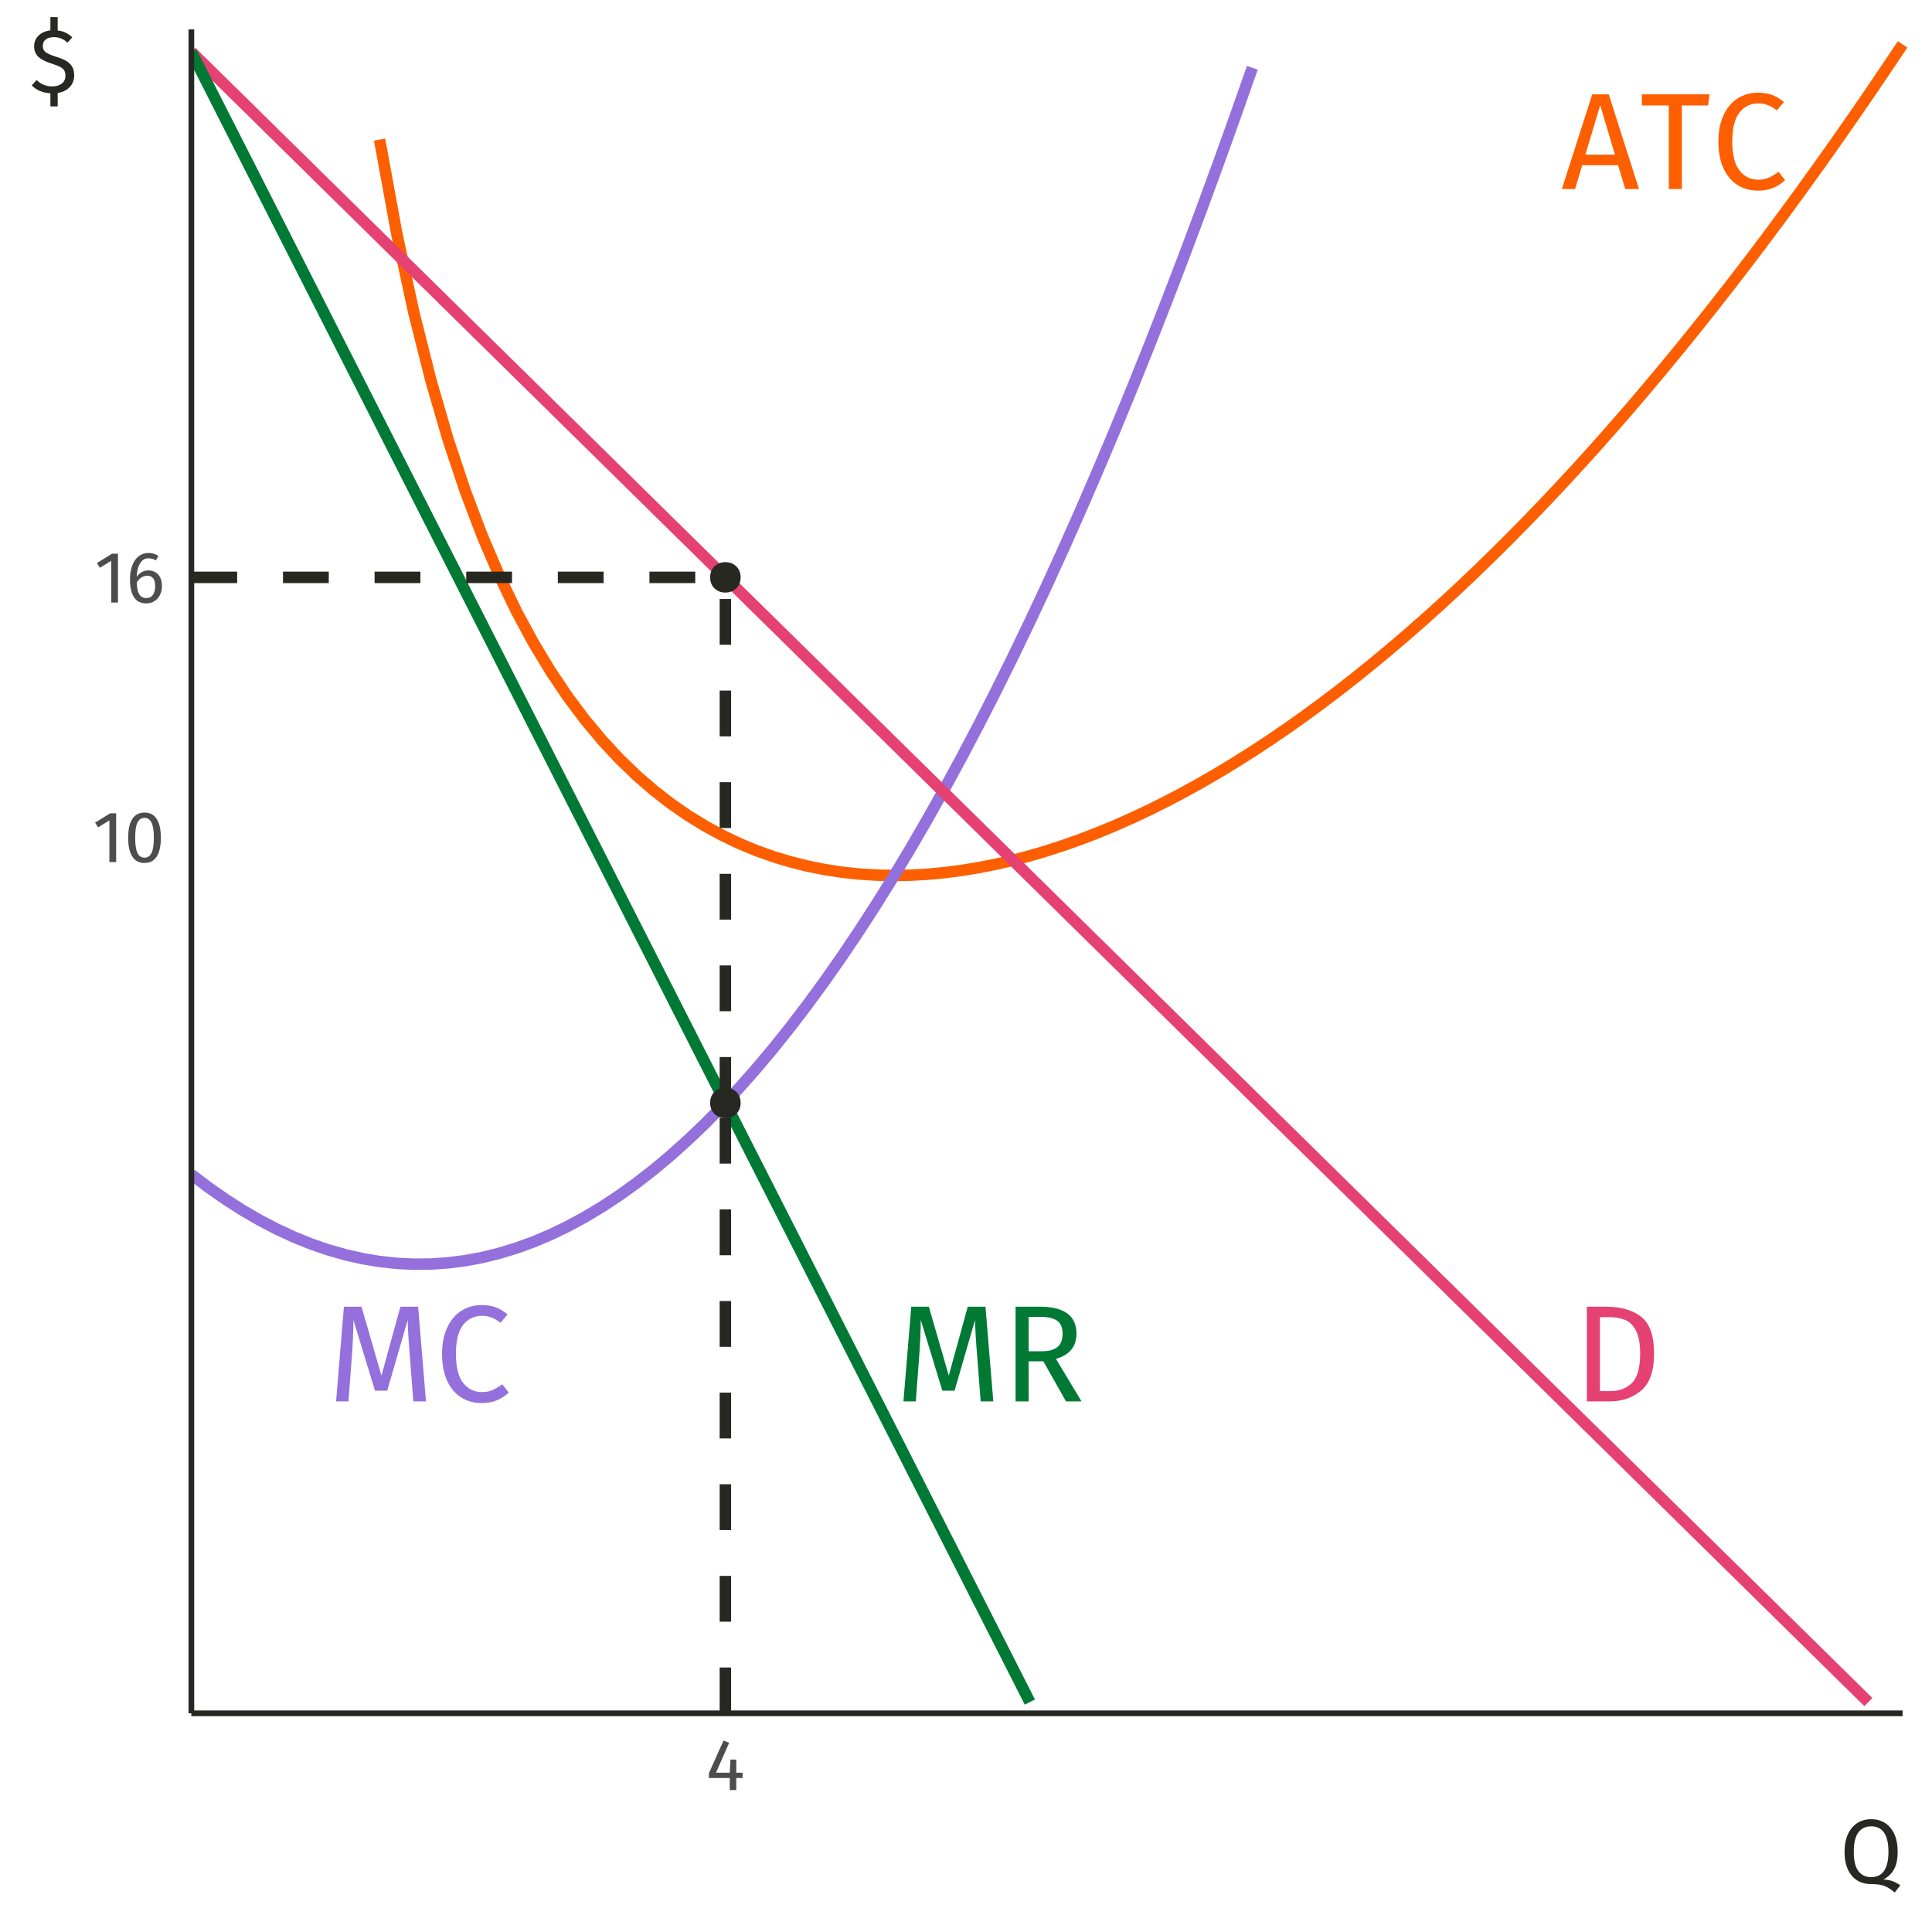 <?xml version="1.0" encoding="UTF-8"?>
<svg xmlns="http://www.w3.org/2000/svg" xmlns:xlink="http://www.w3.org/1999/xlink" width="360pt" height="360pt" viewBox="0 0 360 360" version="1.1">
<defs>
<g>
<symbol overflow="visible" id="glyph0-0">
<path style="stroke:none;" d="M 13.906 -26.887 L 13.906 8.961 L 3.148 8.961 L 3.148 -26.887 Z M 12.523 -25.555 L 4.559 -25.555 L 4.559 7.633 L 12.523 7.633 Z M 8.297 -11.551 C 9.32 -11.547 10.047 -11.273 10.484 -10.73 C 10.918 -10.18 11.137 -9.473 11.141 -8.605 C 11.137 -7.695 10.945 -6.996 10.562 -6.504 C 10.176 -6.008 9.559 -5.699 8.707 -5.582 L 8.707 -4.43 C 8.707 -4.242 8.641 -4.09 8.516 -3.98 C 8.383 -3.867 8.234 -3.812 8.066 -3.816 C 7.891 -3.812 7.742 -3.867 7.617 -3.98 C 7.488 -4.09 7.422 -4.242 7.426 -4.43 L 7.426 -6.582 C 8.328 -6.629 8.945 -6.797 9.27 -7.078 C 9.594 -7.359 9.754 -7.852 9.758 -8.555 C 9.754 -9.117 9.645 -9.551 9.422 -9.859 C 9.199 -10.164 8.789 -10.316 8.195 -10.32 C 7.699 -10.316 7.254 -10.223 6.863 -10.039 C 6.723 -9.984 6.613 -9.961 6.531 -9.961 C 6.34 -9.961 6.191 -10.016 6.082 -10.125 C 5.969 -10.234 5.91 -10.375 5.914 -10.551 C 5.91 -10.871 6.164 -11.117 6.668 -11.293 C 7.172 -11.461 7.715 -11.547 8.297 -11.551 Z M 8.066 -3.074 C 8.32 -3.07 8.531 -2.984 8.703 -2.816 C 8.871 -2.645 8.957 -2.43 8.961 -2.176 C 8.957 -1.898 8.871 -1.672 8.703 -1.496 C 8.531 -1.316 8.32 -1.23 8.066 -1.23 C 7.809 -1.23 7.594 -1.316 7.426 -1.496 C 7.254 -1.672 7.172 -1.898 7.172 -2.176 C 7.172 -2.43 7.254 -2.645 7.426 -2.816 C 7.594 -2.984 7.809 -3.07 8.066 -3.074 Z M 8.066 -3.074 "/>
</symbol>
<symbol overflow="visible" id="glyph0-1">
<path style="stroke:none;" d="M 11.957 0 L 10.629 -4.43 L 3.945 -4.43 L 2.613 0 L 0.152 0 L 5.812 -17.645 L 8.887 -17.645 L 14.52 0 Z M 4.531 -6.402 L 10.039 -6.402 L 7.297 -15.621 Z M 4.531 -6.402 "/>
</symbol>
<symbol overflow="visible" id="glyph0-2">
<path style="stroke:none;" d="M 12.984 -17.645 L 12.727 -15.57 L 7.836 -15.57 L 7.836 0 L 5.402 0 L 5.402 -15.57 L 0.383 -15.57 L 0.383 -17.645 Z M 12.984 -17.645 "/>
</symbol>
<symbol overflow="visible" id="glyph0-3">
<path style="stroke:none;" d="M 8.73 -17.949 C 9.789 -17.945 10.68 -17.809 11.406 -17.539 C 12.129 -17.266 12.867 -16.824 13.625 -16.211 L 12.293 -14.648 C 11.215 -15.516 10.078 -15.949 8.887 -15.953 C 7.414 -15.949 6.23 -15.387 5.34 -14.262 C 4.441 -13.137 3.996 -11.328 3.996 -8.836 C 3.996 -6.41 4.438 -4.621 5.324 -3.469 C 6.211 -2.316 7.391 -1.738 8.859 -1.742 C 9.609 -1.738 10.266 -1.867 10.832 -2.125 C 11.391 -2.379 11.988 -2.738 12.625 -3.199 L 13.828 -1.664 C 13.281 -1.102 12.578 -0.629 11.727 -0.254 C 10.871 0.121 9.891 0.305 8.785 0.309 C 7.348 0.305 6.07 -0.047 4.953 -0.754 C 3.832 -1.461 2.965 -2.504 2.344 -3.879 C 1.719 -5.254 1.406 -6.906 1.41 -8.836 C 1.406 -10.762 1.73 -12.41 2.383 -13.789 C 3.027 -15.16 3.906 -16.199 5.02 -16.898 C 6.125 -17.598 7.363 -17.945 8.73 -17.949 Z M 8.73 -17.949 "/>
</symbol>
<symbol overflow="visible" id="glyph0-4">
<path style="stroke:none;" d="M 18.336 0 L 15.98 0 L 15.363 -7.965 C 15.105 -11.082 14.961 -13.48 14.93 -15.16 L 11.113 -1.996 L 8.836 -1.996 L 4.812 -15.184 C 4.809 -13.047 4.699 -10.582 4.48 -7.785 L 3.891 0 L 1.586 0 L 3.047 -17.645 L 6.324 -17.645 L 10.039 -4.812 L 13.57 -17.645 L 16.875 -17.645 Z M 18.336 0 "/>
</symbol>
<symbol overflow="visible" id="glyph0-5">
<path style="stroke:none;" d="M 6.25 -17.645 C 8.91 -17.641 11.047 -17.023 12.66 -15.785 C 14.273 -14.547 15.082 -12.254 15.082 -8.91 C 15.082 -5.648 14.273 -3.348 12.66 -2.008 C 11.047 -0.668 9.09 0 6.785 0 L 2.562 0 L 2.562 -17.645 Z M 4.992 -15.699 L 4.992 -1.922 L 6.965 -1.922 C 8.602 -1.922 9.934 -2.422 10.957 -3.43 C 11.98 -4.434 12.492 -6.262 12.496 -8.91 C 12.492 -10.77 12.227 -12.199 11.703 -13.199 C 11.172 -14.195 10.5 -14.863 9.68 -15.199 C 8.859 -15.531 7.895 -15.695 6.785 -15.699 Z M 4.992 -15.699 "/>
</symbol>
<symbol overflow="visible" id="glyph0-6">
<path style="stroke:none;" d="M 7.734 -7.477 L 4.992 -7.477 L 4.992 0 L 2.562 0 L 2.562 -17.645 L 7.195 -17.645 C 9.398 -17.641 11.066 -17.223 12.203 -16.387 C 13.336 -15.547 13.902 -14.301 13.906 -12.648 C 13.902 -11.418 13.586 -10.418 12.957 -9.652 C 12.324 -8.879 11.371 -8.301 10.09 -7.914 L 14.852 0 L 11.957 0 Z M 7.453 -9.348 C 8.73 -9.344 9.691 -9.605 10.344 -10.129 C 10.992 -10.648 11.32 -11.488 11.32 -12.648 C 11.32 -13.738 10.988 -14.527 10.332 -15.02 C 9.672 -15.504 8.621 -15.75 7.172 -15.75 L 4.992 -15.75 L 4.992 -9.348 Z M 7.453 -9.348 "/>
</symbol>
<symbol overflow="visible" id="glyph1-0">
<path style="stroke:none;" d="M 7.387 -14.281 L 7.387 4.762 L 1.672 4.762 L 1.672 -14.281 Z M 6.652 -13.574 L 2.422 -13.574 L 2.422 4.055 L 6.652 4.055 Z M 4.406 -6.133 C 4.949 -6.129 5.336 -5.984 5.566 -5.695 C 5.797 -5.406 5.91 -5.031 5.914 -4.57 C 5.91 -4.086 5.809 -3.711 5.609 -3.453 C 5.402 -3.188 5.074 -3.027 4.625 -2.965 L 4.625 -2.352 C 4.621 -2.25 4.59 -2.172 4.523 -2.113 C 4.453 -2.055 4.371 -2.027 4.285 -2.027 C 4.191 -2.027 4.113 -2.055 4.047 -2.113 C 3.977 -2.172 3.941 -2.25 3.945 -2.352 L 3.945 -3.496 C 4.422 -3.52 4.75 -3.605 4.922 -3.758 C 5.094 -3.906 5.18 -4.168 5.18 -4.543 C 5.18 -4.84 5.121 -5.07 5.004 -5.234 C 4.887 -5.395 4.668 -5.477 4.352 -5.48 C 4.086 -5.477 3.852 -5.43 3.645 -5.332 C 3.57 -5.301 3.512 -5.285 3.469 -5.289 C 3.367 -5.285 3.285 -5.316 3.23 -5.379 C 3.168 -5.438 3.141 -5.512 3.141 -5.602 C 3.141 -5.773 3.273 -5.902 3.543 -5.996 C 3.809 -6.082 4.098 -6.129 4.406 -6.133 Z M 4.285 -1.633 C 4.418 -1.629 4.531 -1.582 4.625 -1.496 C 4.711 -1.402 4.758 -1.289 4.762 -1.156 C 4.758 -1.008 4.711 -0.887 4.625 -0.793 C 4.531 -0.695 4.418 -0.648 4.285 -0.652 C 4.145 -0.648 4.031 -0.695 3.941 -0.793 C 3.852 -0.887 3.809 -1.008 3.809 -1.156 C 3.809 -1.289 3.852 -1.402 3.941 -1.496 C 4.031 -1.582 4.145 -1.629 4.285 -1.633 Z M 4.285 -1.633 "/>
</symbol>
<symbol overflow="visible" id="glyph1-1">
<path style="stroke:none;" d="M 4.395 -9.098 L 4.395 0 L 3.141 0 L 3.141 -7.766 L 1.02 -6.473 L 0.477 -7.359 L 3.293 -9.098 Z M 4.395 -9.098 "/>
</symbol>
<symbol overflow="visible" id="glyph1-2">
<path style="stroke:none;" d="M 3.793 -9.234 C 4.797 -9.234 5.559 -8.832 6.07 -8.031 C 6.582 -7.227 6.836 -6.062 6.84 -4.543 C 6.836 -3.016 6.582 -1.852 6.07 -1.047 C 5.559 -0.238 4.797 0.164 3.793 0.164 C 2.785 0.164 2.027 -0.238 1.516 -1.047 C 1 -1.852 0.742 -3.016 0.746 -4.543 C 0.742 -6.062 1 -7.227 1.516 -8.031 C 2.027 -8.832 2.785 -9.234 3.793 -9.234 Z M 3.793 -8.242 C 3.199 -8.238 2.762 -7.949 2.48 -7.371 C 2.191 -6.789 2.051 -5.844 2.055 -4.543 C 2.051 -3.234 2.191 -2.289 2.48 -1.707 C 2.762 -1.117 3.199 -0.824 3.793 -0.828 C 4.371 -0.824 4.809 -1.117 5.098 -1.707 C 5.387 -2.289 5.531 -3.234 5.535 -4.543 C 5.531 -5.836 5.387 -6.777 5.098 -7.363 C 4.809 -7.945 4.371 -8.238 3.793 -8.242 Z M 3.793 -8.242 "/>
</symbol>
<symbol overflow="visible" id="glyph1-3">
<path style="stroke:none;" d="M 4.188 -5.984 C 4.648 -5.98 5.07 -5.871 5.453 -5.656 C 5.832 -5.438 6.137 -5.113 6.363 -4.68 C 6.59 -4.242 6.703 -3.711 6.703 -3.086 C 6.703 -2.441 6.574 -1.871 6.316 -1.379 C 6.059 -0.883 5.707 -0.504 5.27 -0.238 C 4.824 0.031 4.34 0.164 3.809 0.164 C 2.746 0.164 1.969 -0.227 1.48 -1.012 C 0.988 -1.797 0.742 -2.883 0.746 -4.27 C 0.742 -5.258 0.883 -6.125 1.16 -6.875 C 1.438 -7.617 1.832 -8.199 2.352 -8.613 C 2.867 -9.027 3.48 -9.234 4.188 -9.234 C 4.875 -9.234 5.5 -9.047 6.066 -8.676 L 5.574 -7.848 C 5.145 -8.105 4.68 -8.238 4.176 -8.242 C 3.52 -8.238 3.004 -7.926 2.625 -7.301 C 2.242 -6.676 2.031 -5.836 2 -4.789 C 2.559 -5.582 3.289 -5.98 4.188 -5.984 Z M 3.809 -0.828 C 4.332 -0.824 4.734 -1.023 5.02 -1.426 C 5.297 -1.824 5.438 -2.367 5.441 -3.047 C 5.438 -4.344 4.949 -4.992 3.973 -4.992 C 3.57 -4.992 3.199 -4.879 2.867 -4.656 C 2.531 -4.434 2.246 -4.129 2.012 -3.738 C 2.035 -2.738 2.191 -2.004 2.48 -1.535 C 2.762 -1.062 3.207 -0.824 3.809 -0.828 Z M 3.809 -0.828 "/>
</symbol>
<symbol overflow="visible" id="glyph1-4">
<path style="stroke:none;" d="M 6.828 -3.238 L 6.828 -2.242 L 5.645 -2.242 L 5.645 0 L 4.434 0 L 4.434 -2.242 L 0.543 -2.242 L 0.543 -3.141 L 3.277 -9.234 L 4.324 -8.801 L 1.863 -3.238 L 4.445 -3.238 L 4.555 -5.684 L 5.645 -5.684 L 5.645 -3.238 Z M 6.828 -3.238 "/>
</symbol>
<symbol overflow="visible" id="glyph2-0">
<path style="stroke:none;" d="M 9.23 -17.852 L 9.23 5.949 L 2.09 5.949 L 2.09 -17.852 Z M 8.312 -16.965 L 3.027 -16.965 L 3.027 5.066 L 8.312 5.066 Z M 5.508 -7.668 C 6.188 -7.664 6.672 -7.48 6.961 -7.121 C 7.25 -6.754 7.395 -6.285 7.395 -5.711 C 7.395 -5.109 7.266 -4.645 7.012 -4.316 C 6.754 -3.984 6.344 -3.781 5.781 -3.707 L 5.781 -2.941 C 5.777 -2.816 5.734 -2.715 5.652 -2.641 C 5.562 -2.566 5.465 -2.531 5.355 -2.531 C 5.238 -2.531 5.137 -2.566 5.055 -2.641 C 4.969 -2.715 4.926 -2.816 4.93 -2.941 L 4.93 -4.367 C 5.527 -4.398 5.938 -4.512 6.152 -4.699 C 6.367 -4.887 6.473 -5.211 6.477 -5.68 C 6.473 -6.047 6.398 -6.336 6.254 -6.543 C 6.105 -6.746 5.836 -6.848 5.441 -6.852 C 5.109 -6.848 4.812 -6.785 4.555 -6.664 C 4.461 -6.625 4.391 -6.609 4.336 -6.613 C 4.211 -6.609 4.109 -6.645 4.035 -6.723 C 3.961 -6.793 3.926 -6.887 3.926 -7.004 C 3.926 -7.215 4.09 -7.379 4.426 -7.496 C 4.758 -7.605 5.121 -7.664 5.508 -7.668 Z M 5.355 -2.039 C 5.523 -2.039 5.664 -1.98 5.777 -1.867 C 5.891 -1.754 5.945 -1.613 5.949 -1.445 C 5.945 -1.262 5.891 -1.109 5.777 -0.992 C 5.664 -0.871 5.523 -0.812 5.355 -0.816 C 5.184 -0.812 5.039 -0.871 4.93 -0.992 C 4.812 -1.109 4.758 -1.262 4.762 -1.445 C 4.758 -1.613 4.812 -1.754 4.93 -1.867 C 5.039 -1.98 5.184 -2.039 5.355 -2.039 Z M 5.355 -2.039 "/>
</symbol>
<symbol overflow="visible" id="glyph2-1">
<path style="stroke:none;" d="M 8.145 -0.664 C 8.766 -0.66 9.332 -0.566 9.844 -0.383 C 10.352 -0.191 10.844 0.062 11.32 0.391 L 10.27 1.75 C 9.586 1.148 8.938 0.734 8.328 0.512 C 7.711 0.281 6.887 0.168 5.848 0.172 C 4.871 0.168 4.016 -0.059 3.281 -0.516 C 2.543 -0.977 1.965 -1.656 1.555 -2.559 C 1.137 -3.457 0.93 -4.547 0.934 -5.832 C 0.93 -7.086 1.137 -8.176 1.555 -9.094 C 1.965 -10.012 2.547 -10.711 3.297 -11.195 C 4.043 -11.676 4.906 -11.918 5.883 -11.918 C 6.867 -11.918 7.73 -11.68 8.473 -11.211 C 9.215 -10.738 9.793 -10.051 10.207 -9.145 C 10.621 -8.234 10.828 -7.137 10.828 -5.848 C 10.828 -4.473 10.602 -3.379 10.148 -2.574 C 9.695 -1.762 9.027 -1.125 8.145 -0.664 Z M 2.652 -5.832 C 2.648 -4.207 2.934 -3.016 3.508 -2.258 C 4.078 -1.496 4.871 -1.117 5.883 -1.121 C 8.035 -1.117 9.109 -2.695 9.113 -5.848 C 9.109 -9.008 8.035 -10.586 5.883 -10.59 C 4.859 -10.586 4.062 -10.203 3.5 -9.434 C 2.93 -8.66 2.648 -7.457 2.652 -5.832 Z M 2.652 -5.832 "/>
</symbol>
<symbol overflow="visible" id="glyph2-2">
<path style="stroke:none;" d="M 8.348 -3.16 C 8.344 -2.297 8.07 -1.574 7.531 -0.984 C 6.984 -0.395 6.23 -0.023 5.27 0.137 L 5.27 2.637 L 3.91 2.637 L 3.91 0.188 C 2.512 0.117 1.352 -0.367 0.426 -1.273 L 1.344 -2.277 C 2.156 -1.484 3.133 -1.09 4.266 -1.09 C 4.98 -1.09 5.566 -1.262 6.027 -1.613 C 6.484 -1.961 6.715 -2.461 6.715 -3.109 C 6.715 -3.48 6.641 -3.793 6.5 -4.047 C 6.355 -4.293 6.109 -4.512 5.762 -4.707 C 5.406 -4.895 4.902 -5.094 4.25 -5.305 C 3.078 -5.664 2.227 -6.094 1.691 -6.586 C 1.148 -7.078 0.879 -7.742 0.883 -8.586 C 0.879 -9.375 1.156 -10.039 1.715 -10.57 C 2.27 -11.102 3 -11.418 3.91 -11.527 L 3.91 -14.008 L 5.27 -14.008 L 5.27 -11.508 C 5.809 -11.453 6.301 -11.32 6.738 -11.109 C 7.176 -10.898 7.59 -10.605 7.988 -10.234 L 7.09 -9.246 C 6.703 -9.609 6.301 -9.871 5.891 -10.031 C 5.473 -10.188 5.023 -10.266 4.539 -10.27 C 3.934 -10.266 3.441 -10.125 3.066 -9.852 C 2.684 -9.57 2.496 -9.172 2.5 -8.652 C 2.496 -8.32 2.562 -8.047 2.703 -7.828 C 2.836 -7.605 3.082 -7.398 3.434 -7.215 C 3.785 -7.027 4.301 -6.828 4.98 -6.613 C 5.691 -6.395 6.285 -6.156 6.766 -5.898 C 7.238 -5.637 7.621 -5.285 7.914 -4.844 C 8.199 -4.402 8.344 -3.84 8.348 -3.16 Z M 8.348 -3.16 "/>
</symbol>
</g>
<clipPath id="clip1">
  <path d="M 69 7 L 355.523 7 L 355.523 165 L 69 165 Z M 69 7 "/>
</clipPath>
<clipPath id="clip2">
  <path d="M 35.656 11 L 235 11 L 235 237 L 35.656 237 Z M 35.656 11 "/>
</clipPath>
<clipPath id="clip3">
  <path d="M 35.656 8 L 350 8 L 350 319 L 35.656 319 Z M 35.656 8 "/>
</clipPath>
<clipPath id="clip4">
  <path d="M 35.656 8 L 193 8 L 193 319 L 35.656 319 Z M 35.656 8 "/>
</clipPath>
<clipPath id="clip5">
  <path d="M 134 204 L 137 204 L 137 320.25 L 134 320.25 Z M 134 204 "/>
</clipPath>
<clipPath id="clip6">
  <path d="M 35.656 106 L 137 106 L 137 109 L 35.656 109 Z M 35.656 106 "/>
</clipPath>
</defs>
<g id="surface194">
<rect x="0" y="0" width="360" height="360" style="fill:rgb(100%,100%,100%);fill-opacity:1;stroke:none;"/>
<g clip-path="url(#clip1)" clip-rule="nonzero">
<path style="fill:none;stroke-width:2.134;stroke-linecap:butt;stroke-linejoin:round;stroke:rgb(99.216%,37.255%,0%);stroke-opacity:1;stroke-miterlimit:10;" d="M 70.73 26.012 L 73.918 43.449 L 77.109 58.223 L 80.297 70.891 L 83.484 81.859 L 86.672 91.438 L 89.863 99.859 L 93.051 107.309 L 96.238 113.926 L 99.43 119.832 L 102.617 125.113 L 105.805 129.848 L 108.996 134.102 L 112.184 137.922 L 115.371 141.359 L 118.559 144.445 L 121.75 147.215 L 124.938 149.699 L 128.125 151.91 L 131.316 153.879 L 134.504 155.621 L 137.691 157.148 L 140.879 158.477 L 144.07 159.617 L 147.258 160.582 L 150.445 161.383 L 153.637 162.02 L 156.824 162.512 L 160.012 162.855 L 163.203 163.062 L 166.391 163.137 L 169.578 163.082 L 172.766 162.906 L 175.957 162.609 L 179.145 162.199 L 182.332 161.676 L 185.523 161.047 L 188.711 160.309 L 191.898 159.469 L 195.09 158.527 L 198.277 157.488 L 201.465 156.355 L 204.652 155.125 L 207.844 153.801 L 211.031 152.387 L 214.219 150.887 L 217.41 149.293 L 220.598 147.613 L 223.785 145.852 L 226.973 144.004 L 230.164 142.07 L 233.352 140.055 L 236.539 137.961 L 239.73 135.785 L 242.918 133.527 L 246.105 131.191 L 249.297 128.777 L 252.484 126.289 L 255.672 123.719 L 258.859 121.074 L 262.051 118.355 L 265.238 115.559 L 268.426 112.691 L 271.617 109.746 L 274.805 106.727 L 277.992 103.637 L 281.18 100.473 L 284.371 97.234 L 287.559 93.926 L 290.746 90.547 L 293.938 87.094 L 297.125 83.57 L 300.312 79.977 L 303.504 76.312 L 306.691 72.574 L 309.879 68.77 L 313.066 64.895 L 316.258 60.953 L 319.445 56.938 L 322.633 52.855 L 325.824 48.703 L 329.012 44.484 L 332.199 40.195 L 335.387 35.836 L 338.578 31.41 L 341.766 26.918 L 344.953 22.355 L 348.145 17.727 L 351.332 13.031 L 354.52 8.27 "/>
</g>
<g style="fill:rgb(99.216%,37.255%,0%);fill-opacity:1;">
  <use xlink:href="#glyph0-1" x="290.879" y="35.219"/>
  <use xlink:href="#glyph0-2" x="305.552" y="35.219"/>
  <use xlink:href="#glyph0-3" x="318.791" y="35.219"/>
</g>
<g clip-path="url(#clip2)" clip-rule="nonzero">
<path style="fill:none;stroke-width:2.134;stroke-linecap:butt;stroke-linejoin:round;stroke:rgb(57.647%,43.922%,85.882%);stroke-opacity:1;stroke-miterlimit:10;" d="M 35.656 218.844 L 38.844 221.258 L 42.031 223.484 L 45.223 225.527 L 48.41 227.375 L 51.598 229.039 L 54.789 230.516 L 57.977 231.801 L 61.164 232.898 L 64.352 233.809 L 67.543 234.531 L 70.73 235.062 L 73.918 235.41 L 77.109 235.566 L 80.297 235.535 L 83.484 235.316 L 86.672 234.906 L 89.863 234.312 L 93.051 233.527 L 96.238 232.555 L 99.43 231.395 L 102.617 230.043 L 105.805 228.508 L 108.996 226.781 L 112.184 224.867 L 115.371 222.766 L 118.559 220.473 L 121.75 217.996 L 124.938 215.328 L 128.125 212.473 L 131.316 209.43 L 134.504 206.199 L 137.691 202.777 L 140.879 199.168 L 144.07 195.371 L 147.258 191.387 L 150.445 187.215 L 153.637 182.852 L 156.824 178.305 L 160.012 173.566 L 163.203 168.641 L 166.391 163.523 L 169.578 158.223 L 172.766 152.73 L 175.957 147.051 L 179.145 141.184 L 182.332 135.129 L 185.523 128.883 L 188.711 122.453 L 191.898 115.832 L 195.09 109.023 L 198.277 102.027 L 201.465 94.84 L 204.652 87.469 L 207.844 79.906 L 211.031 72.156 L 214.219 64.219 L 217.41 56.09 L 220.598 47.777 L 223.785 39.273 L 226.973 30.582 L 230.164 21.703 L 233.352 12.633 "/>
</g>
<g style="fill:rgb(57.647%,43.922%,85.882%);fill-opacity:1;">
  <use xlink:href="#glyph0-4" x="61.039" y="261.133"/>
  <use xlink:href="#glyph0-3" x="80.962" y="261.133"/>
</g>
<g clip-path="url(#clip3)" clip-rule="nonzero">
<path style="fill:none;stroke-width:2.134;stroke-linecap:butt;stroke-linejoin:round;stroke:rgb(90.196%,25.49%,45.098%);stroke-opacity:1;stroke-miterlimit:10;" d="M 35.656 9.664 L 42.031 15.938 L 45.223 19.074 L 48.41 22.215 L 51.598 25.352 L 54.789 28.488 L 57.977 31.625 L 61.164 34.766 L 64.352 37.902 L 67.543 41.039 L 70.73 44.176 L 73.918 47.316 L 77.109 50.453 L 83.484 56.727 L 86.672 59.867 L 89.863 63.004 L 96.238 69.277 L 99.43 72.418 L 105.805 78.691 L 108.996 81.828 L 112.184 84.969 L 118.559 91.242 L 121.75 94.379 L 124.938 97.52 L 128.125 100.656 L 131.316 103.793 L 134.504 106.93 L 137.691 110.07 L 140.879 113.207 L 144.07 116.344 L 147.258 119.48 L 150.445 122.621 L 153.637 125.758 L 160.012 132.031 L 163.203 135.172 L 172.766 144.582 L 175.957 147.723 L 182.332 153.996 L 185.523 157.133 L 188.711 160.273 L 191.898 163.41 L 195.09 166.547 L 198.277 169.684 L 201.465 172.824 L 204.652 175.961 L 207.844 179.098 L 211.031 182.234 L 214.219 185.375 L 217.41 188.512 L 223.785 194.785 L 226.973 197.926 L 230.164 201.062 L 236.539 207.336 L 239.73 210.477 L 246.105 216.75 L 249.297 219.887 L 252.484 223.027 L 258.859 229.301 L 262.051 232.438 L 265.238 235.578 L 268.426 238.715 L 271.617 241.852 L 274.805 244.988 L 277.992 248.129 L 281.18 251.266 L 284.371 254.402 L 287.559 257.539 L 290.746 260.68 L 293.938 263.816 L 300.312 270.09 L 303.504 273.23 L 313.066 282.641 L 316.258 285.781 L 322.633 292.055 L 325.824 295.191 L 329.012 298.332 L 335.387 304.605 L 338.578 307.742 L 341.766 310.883 L 344.953 314.02 L 348.145 317.156 "/>
</g>
<g clip-path="url(#clip4)" clip-rule="nonzero">
<path style="fill:none;stroke-width:2.134;stroke-linecap:butt;stroke-linejoin:round;stroke:rgb(0%,47.451%,20.784%);stroke-opacity:1;stroke-miterlimit:10;" d="M 35.656 9.664 L 38.844 15.938 L 42.031 22.215 L 45.223 28.488 L 48.41 34.766 L 51.598 41.039 L 54.789 47.316 L 57.977 53.59 L 61.164 59.867 L 64.352 66.141 L 67.543 72.418 L 70.73 78.691 L 73.918 84.969 L 77.109 91.242 L 80.297 97.52 L 83.484 103.793 L 86.672 110.07 L 89.863 116.344 L 93.051 122.621 L 96.238 128.895 L 99.43 135.172 L 102.617 141.445 L 105.805 147.723 L 108.996 153.996 L 112.184 160.273 L 115.371 166.547 L 118.559 172.824 L 121.75 179.098 L 124.938 185.375 L 128.125 191.648 L 131.316 197.926 L 134.504 204.199 L 137.691 210.477 L 140.879 216.75 L 144.07 223.027 L 147.258 229.301 L 150.445 235.578 L 153.637 241.852 L 156.824 248.129 L 160.012 254.402 L 163.203 260.68 L 166.391 266.953 L 169.578 273.23 L 172.766 279.504 L 175.957 285.781 L 179.145 292.055 L 182.332 298.332 L 185.523 304.605 L 188.711 310.883 L 191.898 317.156 "/>
</g>
<g style="fill:rgb(90.196%,25.49%,45.098%);fill-opacity:1;">
  <use xlink:href="#glyph0-5" x="293.129" y="261.133"/>
</g>
<g style="fill:rgb(0%,47.451%,20.784%);fill-opacity:1;">
  <use xlink:href="#glyph0-4" x="166.754" y="261.133"/>
  <use xlink:href="#glyph0-6" x="186.677" y="261.133"/>
</g>
<path style="fill-rule:nonzero;fill:rgb(15.294%,15.686%,13.333%);fill-opacity:1;stroke-width:0.709;stroke-linecap:round;stroke-linejoin:round;stroke:rgb(15.294%,15.686%,13.333%);stroke-opacity:1;stroke-miterlimit:10;" d="M 137.652 205.504 C 137.652 208.82 132.676 208.82 132.676 205.504 C 132.676 202.184 137.652 202.184 137.652 205.504 "/>
<g clip-path="url(#clip5)" clip-rule="nonzero">
<path style="fill:none;stroke-width:2.134;stroke-linecap:butt;stroke-linejoin:round;stroke:rgb(15.294%,15.686%,13.333%);stroke-opacity:1;stroke-dasharray:8.536,8.536;stroke-miterlimit:10;" d="M 135.164 319.25 L 135.164 205.504 "/>
</g>
<path style="fill-rule:nonzero;fill:rgb(15.294%,15.686%,13.333%);fill-opacity:1;stroke-width:0.709;stroke-linecap:round;stroke-linejoin:round;stroke:rgb(15.294%,15.686%,13.333%);stroke-opacity:1;stroke-miterlimit:10;" d="M 137.652 107.582 C 137.652 110.898 132.676 110.898 132.676 107.582 C 132.676 104.266 137.652 104.266 137.652 107.582 "/>
<path style="fill:none;stroke-width:2.134;stroke-linecap:butt;stroke-linejoin:round;stroke:rgb(15.294%,15.686%,13.333%);stroke-opacity:1;stroke-dasharray:8.536,8.536;stroke-miterlimit:10;" d="M 135.164 205.504 L 135.164 107.582 "/>
<g clip-path="url(#clip6)" clip-rule="nonzero">
<path style="fill:none;stroke-width:2.134;stroke-linecap:butt;stroke-linejoin:round;stroke:rgb(15.294%,15.686%,13.333%);stroke-opacity:1;stroke-dasharray:8.536,8.536;stroke-miterlimit:10;" d="M 35.656 107.582 L 135.164 107.582 "/>
</g>
<path style="fill:none;stroke-width:1.067;stroke-linecap:butt;stroke-linejoin:round;stroke:rgb(15.294%,15.686%,13.333%);stroke-opacity:1;stroke-miterlimit:10;" d="M 35.656 319.25 L 35.656 5.48 "/>
<g style="fill:rgb(30.196%,30.196%,30.196%);fill-opacity:1;">
  <use xlink:href="#glyph1-1" x="17.246" y="160.641"/>
  <use xlink:href="#glyph1-2" x="23.135" y="160.641"/>
</g>
<g style="fill:rgb(30.196%,30.196%,30.196%);fill-opacity:1;">
  <use xlink:href="#glyph1-1" x="17.586" y="112.27"/>
  <use xlink:href="#glyph1-3" x="23.475" y="112.27"/>
</g>
<path style="fill:none;stroke-width:1.067;stroke-linecap:butt;stroke-linejoin:round;stroke:rgb(15.294%,15.686%,13.333%);stroke-opacity:1;stroke-miterlimit:10;" d="M 35.656 319.25 L 354.52 319.25 "/>
<g style="fill:rgb(30.196%,30.196%,30.196%);fill-opacity:1;">
  <use xlink:href="#glyph1-4" x="131.547" y="333.551"/>
</g>
<g style="fill:rgb(15.294%,15.686%,13.333%);fill-opacity:1;">
  <use xlink:href="#glyph2-1" x="342.773" y="350.898"/>
</g>
<g style="fill:rgb(15.294%,15.686%,13.333%);fill-opacity:1;">
  <use xlink:href="#glyph2-2" x="5.48" y="17.191"/>
</g>
</g>
</svg>
